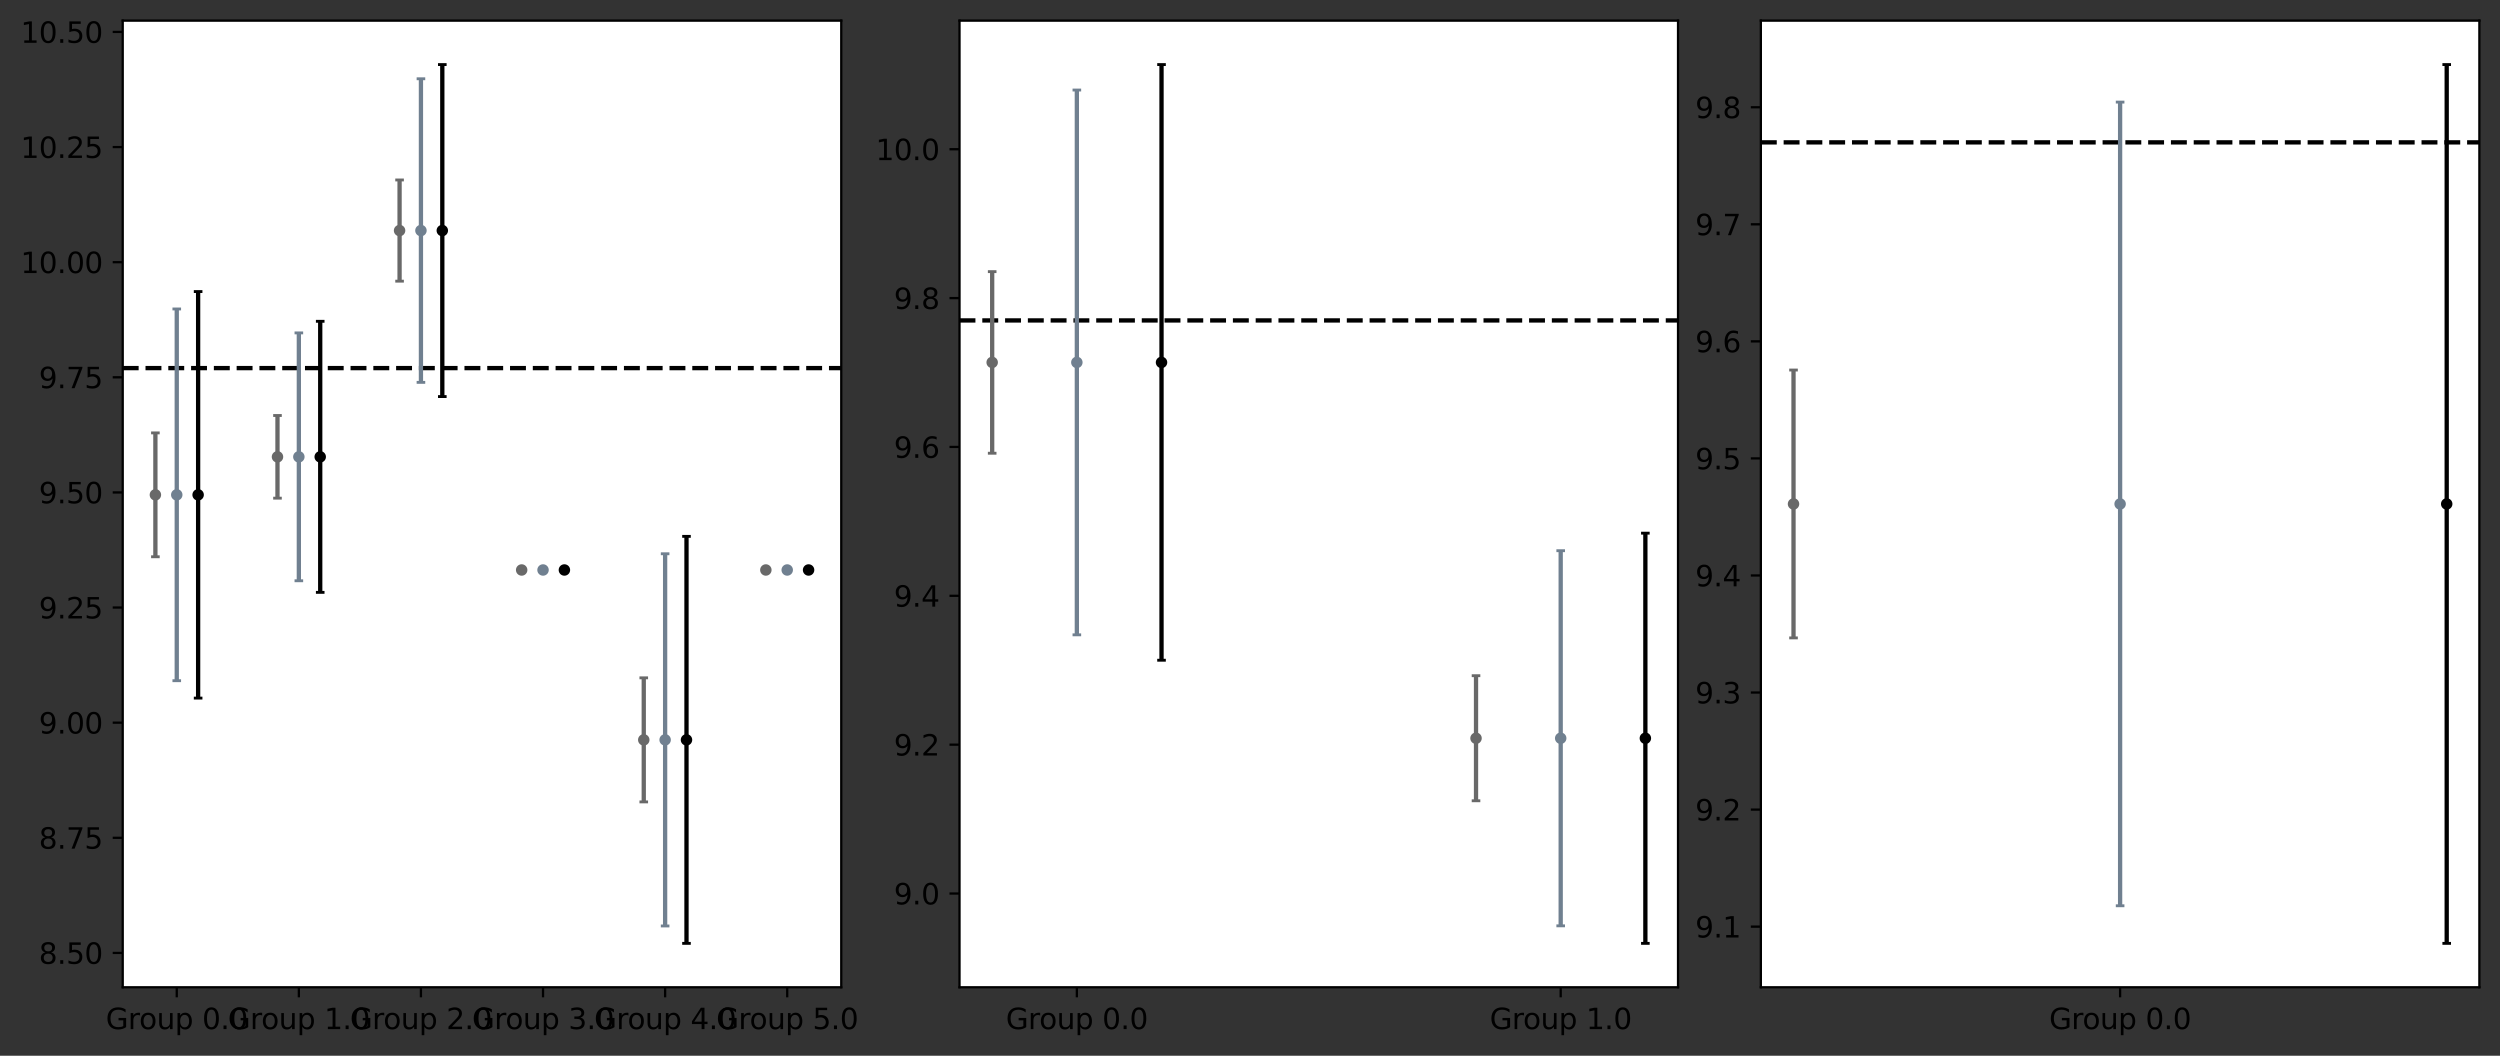 <?xml version="1.0" encoding="utf-8" standalone="no"?>
<!DOCTYPE svg PUBLIC "-//W3C//DTD SVG 1.1//EN"
  "http://www.w3.org/Graphics/SVG/1.1/DTD/svg11.dtd">
<svg xmlns:xlink="http://www.w3.org/1999/xlink" width="872.4pt" height="368.4pt" viewBox="0 0 872.4 368.4" xmlns="http://www.w3.org/2000/svg" version="1.1">
 <rect x="0" y="0" width="872.4" height="368.4" fill="#333333" stroke="none"/>
 <defs>
  <style type="text/css">*{stroke-linejoin: round; stroke-linecap: butt}</style>
 </defs>
 <g id="figure_1">
  <g id="patch_1">
   <path d="M 0 368.4 
L 872.4 368.4 
L 872.4 0 
L 0 0 
L 0 368.4 
z
" style="fill: none"/>
  </g>
  <g id="axes_1">
   <g id="patch_2">
    <path d="M 42.828 344.521 
L 293.56 344.521 
L 293.56 7.2 
L 42.828 7.2 
z
" style="fill: #ffffff"/>
   </g>
   <g id="matplotlib.axis_1">
    <g id="xtick_1">
     <g id="line2d_1">
      <defs>
       <path id="m2eac4ba574" d="M 0 0 
L 0 3.5 
" style="stroke: #000000; stroke-width: 0.8"/>
      </defs>
      <g>
       <use xlink:href="#m2eac4ba574" x="61.681" y="344.521" style="stroke: #000000; stroke-width: 0.8"/>
      </g>
     </g>
     <g id="text_1">
      <!-- Group 0.0 -->
      <g transform="translate(36.921 359.12)scale(0.1 -0.1)">
       <defs>
        <path id="DejaVuSans-47" d="M 3809 666 
L 3809 1919 
L 2778 1919 
L 2778 2438 
L 4434 2438 
L 4434 434 
Q 4069 175 3628 42 
Q 3188 -91 2688 -91 
Q 1594 -91 976 548 
Q 359 1188 359 2328 
Q 359 3472 976 4111 
Q 1594 4750 2688 4750 
Q 3144 4750 3555 4637 
Q 3966 4525 4313 4306 
L 4313 3634 
Q 3963 3931 3569 4081 
Q 3175 4231 2741 4231 
Q 1884 4231 1454 3753 
Q 1025 3275 1025 2328 
Q 1025 1384 1454 906 
Q 1884 428 2741 428 
Q 3075 428 3337 486 
Q 3600 544 3809 666 
z
" transform="scale(0.016)"/>
        <path id="DejaVuSans-72" d="M 2631 2963 
Q 2534 3019 2420 3045 
Q 2306 3072 2169 3072 
Q 1681 3072 1420 2755 
Q 1159 2438 1159 1844 
L 1159 0 
L 581 0 
L 581 3500 
L 1159 3500 
L 1159 2956 
Q 1341 3275 1631 3429 
Q 1922 3584 2338 3584 
Q 2397 3584 2469 3576 
Q 2541 3569 2628 3553 
L 2631 2963 
z
" transform="scale(0.016)"/>
        <path id="DejaVuSans-6f" d="M 1959 3097 
Q 1497 3097 1228 2736 
Q 959 2375 959 1747 
Q 959 1119 1226 758 
Q 1494 397 1959 397 
Q 2419 397 2687 759 
Q 2956 1122 2956 1747 
Q 2956 2369 2687 2733 
Q 2419 3097 1959 3097 
z
M 1959 3584 
Q 2709 3584 3137 3096 
Q 3566 2609 3566 1747 
Q 3566 888 3137 398 
Q 2709 -91 1959 -91 
Q 1206 -91 779 398 
Q 353 888 353 1747 
Q 353 2609 779 3096 
Q 1206 3584 1959 3584 
z
" transform="scale(0.016)"/>
        <path id="DejaVuSans-75" d="M 544 1381 
L 544 3500 
L 1119 3500 
L 1119 1403 
Q 1119 906 1312 657 
Q 1506 409 1894 409 
Q 2359 409 2629 706 
Q 2900 1003 2900 1516 
L 2900 3500 
L 3475 3500 
L 3475 0 
L 2900 0 
L 2900 538 
Q 2691 219 2414 64 
Q 2138 -91 1772 -91 
Q 1169 -91 856 284 
Q 544 659 544 1381 
z
M 1991 3584 
L 1991 3584 
z
" transform="scale(0.016)"/>
        <path id="DejaVuSans-70" d="M 1159 525 
L 1159 -1331 
L 581 -1331 
L 581 3500 
L 1159 3500 
L 1159 2969 
Q 1341 3281 1617 3432 
Q 1894 3584 2278 3584 
Q 2916 3584 3314 3078 
Q 3713 2572 3713 1747 
Q 3713 922 3314 415 
Q 2916 -91 2278 -91 
Q 1894 -91 1617 61 
Q 1341 213 1159 525 
z
M 3116 1747 
Q 3116 2381 2855 2742 
Q 2594 3103 2138 3103 
Q 1681 3103 1420 2742 
Q 1159 2381 1159 1747 
Q 1159 1113 1420 752 
Q 1681 391 2138 391 
Q 2594 391 2855 752 
Q 3116 1113 3116 1747 
z
" transform="scale(0.016)"/>
        <path id="DejaVuSans-20" transform="scale(0.016)"/>
        <path id="DejaVuSans-30" d="M 2034 4250 
Q 1547 4250 1301 3770 
Q 1056 3291 1056 2328 
Q 1056 1369 1301 889 
Q 1547 409 2034 409 
Q 2525 409 2770 889 
Q 3016 1369 3016 2328 
Q 3016 3291 2770 3770 
Q 2525 4250 2034 4250 
z
M 2034 4750 
Q 2819 4750 3233 4129 
Q 3647 3509 3647 2328 
Q 3647 1150 3233 529 
Q 2819 -91 2034 -91 
Q 1250 -91 836 529 
Q 422 1150 422 2328 
Q 422 3509 836 4129 
Q 1250 4750 2034 4750 
z
" transform="scale(0.016)"/>
        <path id="DejaVuSans-2e" d="M 684 794 
L 1344 794 
L 1344 0 
L 684 0 
L 684 794 
z
" transform="scale(0.016)"/>
       </defs>
       <use xlink:href="#DejaVuSans-47"/>
       <use xlink:href="#DejaVuSans-72" x="77.49"/>
       <use xlink:href="#DejaVuSans-6f" x="116.354"/>
       <use xlink:href="#DejaVuSans-75" x="177.535"/>
       <use xlink:href="#DejaVuSans-70" x="240.914"/>
       <use xlink:href="#DejaVuSans-20" x="304.391"/>
       <use xlink:href="#DejaVuSans-30" x="336.178"/>
       <use xlink:href="#DejaVuSans-2e" x="399.801"/>
       <use xlink:href="#DejaVuSans-30" x="431.588"/>
      </g>
     </g>
    </g>
    <g id="xtick_2">
     <g id="line2d_2">
      <g>
       <use xlink:href="#m2eac4ba574" x="104.286" y="344.521" style="stroke: #000000; stroke-width: 0.8"/>
      </g>
     </g>
     <g id="text_2">
      <!-- Group 1.0 -->
      <g transform="translate(79.526 359.12)scale(0.1 -0.1)">
       <defs>
        <path id="DejaVuSans-31" d="M 794 531 
L 1825 531 
L 1825 4091 
L 703 3866 
L 703 4441 
L 1819 4666 
L 2450 4666 
L 2450 531 
L 3481 531 
L 3481 0 
L 794 0 
L 794 531 
z
" transform="scale(0.016)"/>
       </defs>
       <use xlink:href="#DejaVuSans-47"/>
       <use xlink:href="#DejaVuSans-72" x="77.49"/>
       <use xlink:href="#DejaVuSans-6f" x="116.354"/>
       <use xlink:href="#DejaVuSans-75" x="177.535"/>
       <use xlink:href="#DejaVuSans-70" x="240.914"/>
       <use xlink:href="#DejaVuSans-20" x="304.391"/>
       <use xlink:href="#DejaVuSans-31" x="336.178"/>
       <use xlink:href="#DejaVuSans-2e" x="399.801"/>
       <use xlink:href="#DejaVuSans-30" x="431.588"/>
      </g>
     </g>
    </g>
    <g id="xtick_3">
     <g id="line2d_3">
      <g>
       <use xlink:href="#m2eac4ba574" x="146.891" y="344.521" style="stroke: #000000; stroke-width: 0.8"/>
      </g>
     </g>
     <g id="text_3">
      <!-- Group 2.0 -->
      <g transform="translate(122.131 359.12)scale(0.1 -0.1)">
       <defs>
        <path id="DejaVuSans-32" d="M 1228 531 
L 3431 531 
L 3431 0 
L 469 0 
L 469 531 
Q 828 903 1448 1529 
Q 2069 2156 2228 2338 
Q 2531 2678 2651 2914 
Q 2772 3150 2772 3378 
Q 2772 3750 2511 3984 
Q 2250 4219 1831 4219 
Q 1534 4219 1204 4116 
Q 875 4013 500 3803 
L 500 4441 
Q 881 4594 1212 4672 
Q 1544 4750 1819 4750 
Q 2544 4750 2975 4387 
Q 3406 4025 3406 3419 
Q 3406 3131 3298 2873 
Q 3191 2616 2906 2266 
Q 2828 2175 2409 1742 
Q 1991 1309 1228 531 
z
" transform="scale(0.016)"/>
       </defs>
       <use xlink:href="#DejaVuSans-47"/>
       <use xlink:href="#DejaVuSans-72" x="77.49"/>
       <use xlink:href="#DejaVuSans-6f" x="116.354"/>
       <use xlink:href="#DejaVuSans-75" x="177.535"/>
       <use xlink:href="#DejaVuSans-70" x="240.914"/>
       <use xlink:href="#DejaVuSans-20" x="304.391"/>
       <use xlink:href="#DejaVuSans-32" x="336.178"/>
       <use xlink:href="#DejaVuSans-2e" x="399.801"/>
       <use xlink:href="#DejaVuSans-30" x="431.588"/>
      </g>
     </g>
    </g>
    <g id="xtick_4">
     <g id="line2d_4">
      <g>
       <use xlink:href="#m2eac4ba574" x="189.497" y="344.521" style="stroke: #000000; stroke-width: 0.8"/>
      </g>
     </g>
     <g id="text_4">
      <!-- Group 3.0 -->
      <g transform="translate(164.736 359.12)scale(0.1 -0.1)">
       <defs>
        <path id="DejaVuSans-33" d="M 2597 2516 
Q 3050 2419 3304 2112 
Q 3559 1806 3559 1356 
Q 3559 666 3084 287 
Q 2609 -91 1734 -91 
Q 1441 -91 1130 -33 
Q 819 25 488 141 
L 488 750 
Q 750 597 1062 519 
Q 1375 441 1716 441 
Q 2309 441 2620 675 
Q 2931 909 2931 1356 
Q 2931 1769 2642 2001 
Q 2353 2234 1838 2234 
L 1294 2234 
L 1294 2753 
L 1863 2753 
Q 2328 2753 2575 2939 
Q 2822 3125 2822 3475 
Q 2822 3834 2567 4026 
Q 2313 4219 1838 4219 
Q 1578 4219 1281 4162 
Q 984 4106 628 3988 
L 628 4550 
Q 988 4650 1302 4700 
Q 1616 4750 1894 4750 
Q 2613 4750 3031 4423 
Q 3450 4097 3450 3541 
Q 3450 3153 3228 2886 
Q 3006 2619 2597 2516 
z
" transform="scale(0.016)"/>
       </defs>
       <use xlink:href="#DejaVuSans-47"/>
       <use xlink:href="#DejaVuSans-72" x="77.49"/>
       <use xlink:href="#DejaVuSans-6f" x="116.354"/>
       <use xlink:href="#DejaVuSans-75" x="177.535"/>
       <use xlink:href="#DejaVuSans-70" x="240.914"/>
       <use xlink:href="#DejaVuSans-20" x="304.391"/>
       <use xlink:href="#DejaVuSans-33" x="336.178"/>
       <use xlink:href="#DejaVuSans-2e" x="399.801"/>
       <use xlink:href="#DejaVuSans-30" x="431.588"/>
      </g>
     </g>
    </g>
    <g id="xtick_5">
     <g id="line2d_5">
      <g>
       <use xlink:href="#m2eac4ba574" x="232.102" y="344.521" style="stroke: #000000; stroke-width: 0.8"/>
      </g>
     </g>
     <g id="text_5">
      <!-- Group 4.0 -->
      <g transform="translate(207.342 359.12)scale(0.1 -0.1)">
       <defs>
        <path id="DejaVuSans-34" d="M 2419 4116 
L 825 1625 
L 2419 1625 
L 2419 4116 
z
M 2253 4666 
L 3047 4666 
L 3047 1625 
L 3713 1625 
L 3713 1100 
L 3047 1100 
L 3047 0 
L 2419 0 
L 2419 1100 
L 313 1100 
L 313 1709 
L 2253 4666 
z
" transform="scale(0.016)"/>
       </defs>
       <use xlink:href="#DejaVuSans-47"/>
       <use xlink:href="#DejaVuSans-72" x="77.49"/>
       <use xlink:href="#DejaVuSans-6f" x="116.354"/>
       <use xlink:href="#DejaVuSans-75" x="177.535"/>
       <use xlink:href="#DejaVuSans-70" x="240.914"/>
       <use xlink:href="#DejaVuSans-20" x="304.391"/>
       <use xlink:href="#DejaVuSans-34" x="336.178"/>
       <use xlink:href="#DejaVuSans-2e" x="399.801"/>
       <use xlink:href="#DejaVuSans-30" x="431.588"/>
      </g>
     </g>
    </g>
    <g id="xtick_6">
     <g id="line2d_6">
      <g>
       <use xlink:href="#m2eac4ba574" x="274.707" y="344.521" style="stroke: #000000; stroke-width: 0.8"/>
      </g>
     </g>
     <g id="text_6">
      <!-- Group 5.0 -->
      <g transform="translate(249.947 359.12)scale(0.1 -0.1)">
       <defs>
        <path id="DejaVuSans-35" d="M 691 4666 
L 3169 4666 
L 3169 4134 
L 1269 4134 
L 1269 2991 
Q 1406 3038 1543 3061 
Q 1681 3084 1819 3084 
Q 2600 3084 3056 2656 
Q 3513 2228 3513 1497 
Q 3513 744 3044 326 
Q 2575 -91 1722 -91 
Q 1428 -91 1123 -41 
Q 819 9 494 109 
L 494 744 
Q 775 591 1075 516 
Q 1375 441 1709 441 
Q 2250 441 2565 725 
Q 2881 1009 2881 1497 
Q 2881 1984 2565 2268 
Q 2250 2553 1709 2553 
Q 1456 2553 1204 2497 
Q 953 2441 691 2322 
L 691 4666 
z
" transform="scale(0.016)"/>
       </defs>
       <use xlink:href="#DejaVuSans-47"/>
       <use xlink:href="#DejaVuSans-72" x="77.49"/>
       <use xlink:href="#DejaVuSans-6f" x="116.354"/>
       <use xlink:href="#DejaVuSans-75" x="177.535"/>
       <use xlink:href="#DejaVuSans-70" x="240.914"/>
       <use xlink:href="#DejaVuSans-20" x="304.391"/>
       <use xlink:href="#DejaVuSans-35" x="336.178"/>
       <use xlink:href="#DejaVuSans-2e" x="399.801"/>
       <use xlink:href="#DejaVuSans-30" x="431.588"/>
      </g>
     </g>
    </g>
   </g>
   <g id="matplotlib.axis_2">
    <g id="ytick_1">
     <g id="line2d_7">
      <defs>
       <path id="mc2dea8553e" d="M 0 0 
L -3.5 0 
" style="stroke: #000000; stroke-width: 0.8"/>
      </defs>
      <g>
       <use xlink:href="#mc2dea8553e" x="42.828" y="332.533" style="stroke: #000000; stroke-width: 0.8"/>
      </g>
     </g>
     <g id="text_7">
      <!-- 8.50 -->
      <g transform="translate(13.562 336.332)scale(0.1 -0.1)">
       <defs>
        <path id="DejaVuSans-38" d="M 2034 2216 
Q 1584 2216 1326 1975 
Q 1069 1734 1069 1313 
Q 1069 891 1326 650 
Q 1584 409 2034 409 
Q 2484 409 2743 651 
Q 3003 894 3003 1313 
Q 3003 1734 2745 1975 
Q 2488 2216 2034 2216 
z
M 1403 2484 
Q 997 2584 770 2862 
Q 544 3141 544 3541 
Q 544 4100 942 4425 
Q 1341 4750 2034 4750 
Q 2731 4750 3128 4425 
Q 3525 4100 3525 3541 
Q 3525 3141 3298 2862 
Q 3072 2584 2669 2484 
Q 3125 2378 3379 2068 
Q 3634 1759 3634 1313 
Q 3634 634 3220 271 
Q 2806 -91 2034 -91 
Q 1263 -91 848 271 
Q 434 634 434 1313 
Q 434 1759 690 2068 
Q 947 2378 1403 2484 
z
M 1172 3481 
Q 1172 3119 1398 2916 
Q 1625 2713 2034 2713 
Q 2441 2713 2670 2916 
Q 2900 3119 2900 3481 
Q 2900 3844 2670 4047 
Q 2441 4250 2034 4250 
Q 1625 4250 1398 4047 
Q 1172 3844 1172 3481 
z
" transform="scale(0.016)"/>
       </defs>
       <use xlink:href="#DejaVuSans-38"/>
       <use xlink:href="#DejaVuSans-2e" x="63.623"/>
       <use xlink:href="#DejaVuSans-35" x="95.41"/>
       <use xlink:href="#DejaVuSans-30" x="159.033"/>
      </g>
     </g>
    </g>
    <g id="ytick_2">
     <g id="line2d_8">
      <g>
       <use xlink:href="#mc2dea8553e" x="42.828" y="292.359" style="stroke: #000000; stroke-width: 0.8"/>
      </g>
     </g>
     <g id="text_8">
      <!-- 8.75 -->
      <g transform="translate(13.562 296.158)scale(0.1 -0.1)">
       <defs>
        <path id="DejaVuSans-37" d="M 525 4666 
L 3525 4666 
L 3525 4397 
L 1831 0 
L 1172 0 
L 2766 4134 
L 525 4134 
L 525 4666 
z
" transform="scale(0.016)"/>
       </defs>
       <use xlink:href="#DejaVuSans-38"/>
       <use xlink:href="#DejaVuSans-2e" x="63.623"/>
       <use xlink:href="#DejaVuSans-37" x="95.41"/>
       <use xlink:href="#DejaVuSans-35" x="159.033"/>
      </g>
     </g>
    </g>
    <g id="ytick_3">
     <g id="line2d_9">
      <g>
       <use xlink:href="#mc2dea8553e" x="42.828" y="252.185" style="stroke: #000000; stroke-width: 0.8"/>
      </g>
     </g>
     <g id="text_9">
      <!-- 9.00 -->
      <g transform="translate(13.562 255.984)scale(0.1 -0.1)">
       <defs>
        <path id="DejaVuSans-39" d="M 703 97 
L 703 672 
Q 941 559 1184 500 
Q 1428 441 1663 441 
Q 2288 441 2617 861 
Q 2947 1281 2994 2138 
Q 2813 1869 2534 1725 
Q 2256 1581 1919 1581 
Q 1219 1581 811 2004 
Q 403 2428 403 3163 
Q 403 3881 828 4315 
Q 1253 4750 1959 4750 
Q 2769 4750 3195 4129 
Q 3622 3509 3622 2328 
Q 3622 1225 3098 567 
Q 2575 -91 1691 -91 
Q 1453 -91 1209 -44 
Q 966 3 703 97 
z
M 1959 2075 
Q 2384 2075 2632 2365 
Q 2881 2656 2881 3163 
Q 2881 3666 2632 3958 
Q 2384 4250 1959 4250 
Q 1534 4250 1286 3958 
Q 1038 3666 1038 3163 
Q 1038 2656 1286 2365 
Q 1534 2075 1959 2075 
z
" transform="scale(0.016)"/>
       </defs>
       <use xlink:href="#DejaVuSans-39"/>
       <use xlink:href="#DejaVuSans-2e" x="63.623"/>
       <use xlink:href="#DejaVuSans-30" x="95.41"/>
       <use xlink:href="#DejaVuSans-30" x="159.033"/>
      </g>
     </g>
    </g>
    <g id="ytick_4">
     <g id="line2d_10">
      <g>
       <use xlink:href="#mc2dea8553e" x="42.828" y="212.012" style="stroke: #000000; stroke-width: 0.8"/>
      </g>
     </g>
     <g id="text_10">
      <!-- 9.25 -->
      <g transform="translate(13.562 215.811)scale(0.1 -0.1)">
       <use xlink:href="#DejaVuSans-39"/>
       <use xlink:href="#DejaVuSans-2e" x="63.623"/>
       <use xlink:href="#DejaVuSans-32" x="95.41"/>
       <use xlink:href="#DejaVuSans-35" x="159.033"/>
      </g>
     </g>
    </g>
    <g id="ytick_5">
     <g id="line2d_11">
      <g>
       <use xlink:href="#mc2dea8553e" x="42.828" y="171.838" style="stroke: #000000; stroke-width: 0.8"/>
      </g>
     </g>
     <g id="text_11">
      <!-- 9.50 -->
      <g transform="translate(13.562 175.637)scale(0.1 -0.1)">
       <use xlink:href="#DejaVuSans-39"/>
       <use xlink:href="#DejaVuSans-2e" x="63.623"/>
       <use xlink:href="#DejaVuSans-35" x="95.41"/>
       <use xlink:href="#DejaVuSans-30" x="159.033"/>
      </g>
     </g>
    </g>
    <g id="ytick_6">
     <g id="line2d_12">
      <g>
       <use xlink:href="#mc2dea8553e" x="42.828" y="131.664" style="stroke: #000000; stroke-width: 0.8"/>
      </g>
     </g>
     <g id="text_12">
      <!-- 9.75 -->
      <g transform="translate(13.562 135.463)scale(0.1 -0.1)">
       <use xlink:href="#DejaVuSans-39"/>
       <use xlink:href="#DejaVuSans-2e" x="63.623"/>
       <use xlink:href="#DejaVuSans-37" x="95.41"/>
       <use xlink:href="#DejaVuSans-35" x="159.033"/>
      </g>
     </g>
    </g>
    <g id="ytick_7">
     <g id="line2d_13">
      <g>
       <use xlink:href="#mc2dea8553e" x="42.828" y="91.491" style="stroke: #000000; stroke-width: 0.8"/>
      </g>
     </g>
     <g id="text_13">
      <!-- 10.00 -->
      <g transform="translate(7.2 95.29)scale(0.1 -0.1)">
       <use xlink:href="#DejaVuSans-31"/>
       <use xlink:href="#DejaVuSans-30" x="63.623"/>
       <use xlink:href="#DejaVuSans-2e" x="127.246"/>
       <use xlink:href="#DejaVuSans-30" x="159.033"/>
       <use xlink:href="#DejaVuSans-30" x="222.656"/>
      </g>
     </g>
    </g>
    <g id="ytick_8">
     <g id="line2d_14">
      <g>
       <use xlink:href="#mc2dea8553e" x="42.828" y="51.317" style="stroke: #000000; stroke-width: 0.8"/>
      </g>
     </g>
     <g id="text_14">
      <!-- 10.25 -->
      <g transform="translate(7.2 55.116)scale(0.1 -0.1)">
       <use xlink:href="#DejaVuSans-31"/>
       <use xlink:href="#DejaVuSans-30" x="63.623"/>
       <use xlink:href="#DejaVuSans-2e" x="127.246"/>
       <use xlink:href="#DejaVuSans-32" x="159.033"/>
       <use xlink:href="#DejaVuSans-35" x="222.656"/>
      </g>
     </g>
    </g>
    <g id="ytick_9">
     <g id="line2d_15">
      <g>
       <use xlink:href="#mc2dea8553e" x="42.828" y="11.143" style="stroke: #000000; stroke-width: 0.8"/>
      </g>
     </g>
     <g id="text_15">
      <!-- 10.50 -->
      <g transform="translate(7.2 14.942)scale(0.1 -0.1)">
       <use xlink:href="#DejaVuSans-31"/>
       <use xlink:href="#DejaVuSans-30" x="63.623"/>
       <use xlink:href="#DejaVuSans-2e" x="127.246"/>
       <use xlink:href="#DejaVuSans-35" x="159.033"/>
       <use xlink:href="#DejaVuSans-30" x="222.656"/>
      </g>
     </g>
    </g>
   </g>
   <g id="line2d_16">
    <path d="M 42.828 128.45 
L 293.56 128.45 
" clip-path="url(#pb5502be8fa)" style="fill: none; stroke-dasharray: 5.55,2.4; stroke-dashoffset: 0; stroke: #000000; stroke-width: 1.5"/>
   </g>
   <g id="LineCollection_1">
    <path d="M 69.137 243.604 
L 69.137 101.748 
" clip-path="url(#pb5502be8fa)" style="fill: none; stroke: #000000; stroke-width: 1.5"/>
    <path d="M 111.742 206.713 
L 111.742 112.127 
" clip-path="url(#pb5502be8fa)" style="fill: none; stroke: #000000; stroke-width: 1.5"/>
    <path d="M 154.347 138.377 
L 154.347 22.533 
" clip-path="url(#pb5502be8fa)" style="fill: none; stroke: #000000; stroke-width: 1.5"/>
    <path d="M 196.953 198.902 
L 196.953 198.902 
" clip-path="url(#pb5502be8fa)" style="fill: none; stroke: #000000; stroke-width: 1.5"/>
    <path d="M 239.558 329.189 
L 239.558 187.175 
" clip-path="url(#pb5502be8fa)" style="fill: none; stroke: #000000; stroke-width: 1.5"/>
    <path d="M 282.163 198.902 
L 282.163 198.902 
" clip-path="url(#pb5502be8fa)" style="fill: none; stroke: #000000; stroke-width: 1.5"/>
   </g>
   <g id="line2d_17">
    <defs>
     <path id="m92a244ba6a" d="M 1.5 0 
L -1.5 -0 
" style="stroke: #000000"/>
    </defs>
    <g clip-path="url(#pb5502be8fa)">
     <use xlink:href="#m92a244ba6a" x="69.137" y="243.604" style="stroke: #000000"/>
     <use xlink:href="#m92a244ba6a" x="111.742" y="206.713" style="stroke: #000000"/>
     <use xlink:href="#m92a244ba6a" x="154.347" y="138.377" style="stroke: #000000"/>
     <use xlink:href="#m92a244ba6a" x="196.953" y="198.902" style="stroke: #000000"/>
     <use xlink:href="#m92a244ba6a" x="239.558" y="329.189" style="stroke: #000000"/>
     <use xlink:href="#m92a244ba6a" x="282.163" y="198.902" style="stroke: #000000"/>
    </g>
   </g>
   <g id="line2d_18">
    <g clip-path="url(#pb5502be8fa)">
     <use xlink:href="#m92a244ba6a" x="69.137" y="101.748" style="stroke: #000000"/>
     <use xlink:href="#m92a244ba6a" x="111.742" y="112.127" style="stroke: #000000"/>
     <use xlink:href="#m92a244ba6a" x="154.347" y="22.533" style="stroke: #000000"/>
     <use xlink:href="#m92a244ba6a" x="196.953" y="198.902" style="stroke: #000000"/>
     <use xlink:href="#m92a244ba6a" x="239.558" y="187.175" style="stroke: #000000"/>
     <use xlink:href="#m92a244ba6a" x="282.163" y="198.902" style="stroke: #000000"/>
    </g>
   </g>
   <g id="LineCollection_2">
    <path d="M 54.225 194.298 
L 54.225 151.054 
" clip-path="url(#pb5502be8fa)" style="fill: none; stroke: #696969; stroke-width: 1.5"/>
    <path d="M 96.83 173.837 
L 96.83 145.003 
" clip-path="url(#pb5502be8fa)" style="fill: none; stroke: #696969; stroke-width: 1.5"/>
    <path d="M 139.435 98.112 
L 139.435 62.798 
" clip-path="url(#pb5502be8fa)" style="fill: none; stroke: #696969; stroke-width: 1.5"/>
    <path d="M 182.041 198.902 
L 182.041 198.902 
" clip-path="url(#pb5502be8fa)" style="fill: none; stroke: #696969; stroke-width: 1.5"/>
    <path d="M 224.646 279.828 
L 224.646 236.536 
" clip-path="url(#pb5502be8fa)" style="fill: none; stroke: #696969; stroke-width: 1.5"/>
    <path d="M 267.251 198.902 
L 267.251 198.902 
" clip-path="url(#pb5502be8fa)" style="fill: none; stroke: #696969; stroke-width: 1.5"/>
   </g>
   <g id="line2d_19">
    <defs>
     <path id="m9ab515e4ab" d="M 1.5 0 
L -1.5 -0 
" style="stroke: #696969"/>
    </defs>
    <g clip-path="url(#pb5502be8fa)">
     <use xlink:href="#m9ab515e4ab" x="54.225" y="194.298" style="fill: #696969; stroke: #696969"/>
     <use xlink:href="#m9ab515e4ab" x="96.83" y="173.837" style="fill: #696969; stroke: #696969"/>
     <use xlink:href="#m9ab515e4ab" x="139.435" y="98.112" style="fill: #696969; stroke: #696969"/>
     <use xlink:href="#m9ab515e4ab" x="182.041" y="198.902" style="fill: #696969; stroke: #696969"/>
     <use xlink:href="#m9ab515e4ab" x="224.646" y="279.828" style="fill: #696969; stroke: #696969"/>
     <use xlink:href="#m9ab515e4ab" x="267.251" y="198.902" style="fill: #696969; stroke: #696969"/>
    </g>
   </g>
   <g id="line2d_20">
    <g clip-path="url(#pb5502be8fa)">
     <use xlink:href="#m9ab515e4ab" x="54.225" y="151.054" style="fill: #696969; stroke: #696969"/>
     <use xlink:href="#m9ab515e4ab" x="96.83" y="145.003" style="fill: #696969; stroke: #696969"/>
     <use xlink:href="#m9ab515e4ab" x="139.435" y="62.798" style="fill: #696969; stroke: #696969"/>
     <use xlink:href="#m9ab515e4ab" x="182.041" y="198.902" style="fill: #696969; stroke: #696969"/>
     <use xlink:href="#m9ab515e4ab" x="224.646" y="236.536" style="fill: #696969; stroke: #696969"/>
     <use xlink:href="#m9ab515e4ab" x="267.251" y="198.902" style="fill: #696969; stroke: #696969"/>
    </g>
   </g>
   <g id="LineCollection_3">
    <path d="M 61.681 237.542 
L 61.681 107.811 
" clip-path="url(#pb5502be8fa)" style="fill: none; stroke: #708090; stroke-width: 1.5"/>
    <path d="M 104.286 202.671 
L 104.286 116.169 
" clip-path="url(#pb5502be8fa)" style="fill: none; stroke: #708090; stroke-width: 1.5"/>
    <path d="M 146.891 133.426 
L 146.891 27.484 
" clip-path="url(#pb5502be8fa)" style="fill: none; stroke: #708090; stroke-width: 1.5"/>
    <path d="M 189.497 198.902 
L 189.497 198.902 
" clip-path="url(#pb5502be8fa)" style="fill: none; stroke: #708090; stroke-width: 1.5"/>
    <path d="M 232.102 323.119 
L 232.102 193.244 
" clip-path="url(#pb5502be8fa)" style="fill: none; stroke: #708090; stroke-width: 1.5"/>
    <path d="M 274.707 198.902 
L 274.707 198.902 
" clip-path="url(#pb5502be8fa)" style="fill: none; stroke: #708090; stroke-width: 1.5"/>
   </g>
   <g id="line2d_21">
    <defs>
     <path id="m60078a3a4b" d="M 1.5 0 
L -1.5 -0 
" style="stroke: #708090"/>
    </defs>
    <g clip-path="url(#pb5502be8fa)">
     <use xlink:href="#m60078a3a4b" x="61.681" y="237.542" style="fill: #708090; stroke: #708090"/>
     <use xlink:href="#m60078a3a4b" x="104.286" y="202.671" style="fill: #708090; stroke: #708090"/>
     <use xlink:href="#m60078a3a4b" x="146.891" y="133.426" style="fill: #708090; stroke: #708090"/>
     <use xlink:href="#m60078a3a4b" x="189.497" y="198.902" style="fill: #708090; stroke: #708090"/>
     <use xlink:href="#m60078a3a4b" x="232.102" y="323.119" style="fill: #708090; stroke: #708090"/>
     <use xlink:href="#m60078a3a4b" x="274.707" y="198.902" style="fill: #708090; stroke: #708090"/>
    </g>
   </g>
   <g id="line2d_22">
    <g clip-path="url(#pb5502be8fa)">
     <use xlink:href="#m60078a3a4b" x="61.681" y="107.811" style="fill: #708090; stroke: #708090"/>
     <use xlink:href="#m60078a3a4b" x="104.286" y="116.169" style="fill: #708090; stroke: #708090"/>
     <use xlink:href="#m60078a3a4b" x="146.891" y="27.484" style="fill: #708090; stroke: #708090"/>
     <use xlink:href="#m60078a3a4b" x="189.497" y="198.902" style="fill: #708090; stroke: #708090"/>
     <use xlink:href="#m60078a3a4b" x="232.102" y="193.244" style="fill: #708090; stroke: #708090"/>
     <use xlink:href="#m60078a3a4b" x="274.707" y="198.902" style="fill: #708090; stroke: #708090"/>
    </g>
   </g>
   <g id="line2d_23">
    <defs>
     <path id="mb675904526" d="M 0 1.5 
C 0.398 1.5 0.779 1.342 1.061 1.061 
C 1.342 0.779 1.5 0.398 1.5 0 
C 1.5 -0.398 1.342 -0.779 1.061 -1.061 
C 0.779 -1.342 0.398 -1.5 0 -1.5 
C -0.398 -1.5 -0.779 -1.342 -1.061 -1.061 
C -1.342 -0.779 -1.5 -0.398 -1.5 0 
C -1.5 0.398 -1.342 0.779 -1.061 1.061 
C -0.779 1.342 -0.398 1.5 0 1.5 
z
" style="stroke: #000000"/>
    </defs>
    <g clip-path="url(#pb5502be8fa)">
     <use xlink:href="#mb675904526" x="69.137" y="172.676" style="stroke: #000000"/>
     <use xlink:href="#mb675904526" x="111.742" y="159.42" style="stroke: #000000"/>
     <use xlink:href="#mb675904526" x="154.347" y="80.455" style="stroke: #000000"/>
     <use xlink:href="#mb675904526" x="196.953" y="198.902" style="stroke: #000000"/>
     <use xlink:href="#mb675904526" x="239.558" y="258.182" style="stroke: #000000"/>
     <use xlink:href="#mb675904526" x="282.163" y="198.902" style="stroke: #000000"/>
    </g>
   </g>
   <g id="line2d_24">
    <defs>
     <path id="m15a338fcdb" d="M 0 1.5 
C 0.398 1.5 0.779 1.342 1.061 1.061 
C 1.342 0.779 1.5 0.398 1.5 0 
C 1.5 -0.398 1.342 -0.779 1.061 -1.061 
C 0.779 -1.342 0.398 -1.5 0 -1.5 
C -0.398 -1.5 -0.779 -1.342 -1.061 -1.061 
C -1.342 -0.779 -1.5 -0.398 -1.5 0 
C -1.5 0.398 -1.342 0.779 -1.061 1.061 
C -0.779 1.342 -0.398 1.5 0 1.5 
z
" style="stroke: #696969"/>
    </defs>
    <g clip-path="url(#pb5502be8fa)">
     <use xlink:href="#m15a338fcdb" x="54.225" y="172.676" style="fill: #696969; stroke: #696969"/>
     <use xlink:href="#m15a338fcdb" x="96.83" y="159.42" style="fill: #696969; stroke: #696969"/>
     <use xlink:href="#m15a338fcdb" x="139.435" y="80.455" style="fill: #696969; stroke: #696969"/>
     <use xlink:href="#m15a338fcdb" x="182.041" y="198.902" style="fill: #696969; stroke: #696969"/>
     <use xlink:href="#m15a338fcdb" x="224.646" y="258.182" style="fill: #696969; stroke: #696969"/>
     <use xlink:href="#m15a338fcdb" x="267.251" y="198.902" style="fill: #696969; stroke: #696969"/>
    </g>
   </g>
   <g id="line2d_25">
    <defs>
     <path id="mdd74a7bb1e" d="M 0 1.5 
C 0.398 1.5 0.779 1.342 1.061 1.061 
C 1.342 0.779 1.5 0.398 1.5 0 
C 1.5 -0.398 1.342 -0.779 1.061 -1.061 
C 0.779 -1.342 0.398 -1.5 0 -1.5 
C -0.398 -1.5 -0.779 -1.342 -1.061 -1.061 
C -1.342 -0.779 -1.5 -0.398 -1.5 0 
C -1.5 0.398 -1.342 0.779 -1.061 1.061 
C -0.779 1.342 -0.398 1.5 0 1.5 
z
" style="stroke: #708090"/>
    </defs>
    <g clip-path="url(#pb5502be8fa)">
     <use xlink:href="#mdd74a7bb1e" x="61.681" y="172.676" style="fill: #708090; stroke: #708090"/>
     <use xlink:href="#mdd74a7bb1e" x="104.286" y="159.42" style="fill: #708090; stroke: #708090"/>
     <use xlink:href="#mdd74a7bb1e" x="146.891" y="80.455" style="fill: #708090; stroke: #708090"/>
     <use xlink:href="#mdd74a7bb1e" x="189.497" y="198.902" style="fill: #708090; stroke: #708090"/>
     <use xlink:href="#mdd74a7bb1e" x="232.102" y="258.182" style="fill: #708090; stroke: #708090"/>
     <use xlink:href="#mdd74a7bb1e" x="274.707" y="198.902" style="fill: #708090; stroke: #708090"/>
    </g>
   </g>
   <g id="patch_3">
    <path d="M 42.828 344.521 
L 42.828 7.2 
" style="fill: none; stroke: #000000; stroke-width: 0.8; stroke-linejoin: miter; stroke-linecap: square"/>
   </g>
   <g id="patch_4">
    <path d="M 293.56 344.521 
L 293.56 7.2 
" style="fill: none; stroke: #000000; stroke-width: 0.8; stroke-linejoin: miter; stroke-linecap: square"/>
   </g>
   <g id="patch_5">
    <path d="M 42.828 344.521 
L 293.56 344.521 
" style="fill: none; stroke: #000000; stroke-width: 0.8; stroke-linejoin: miter; stroke-linecap: square"/>
   </g>
   <g id="patch_6">
    <path d="M 42.828 7.2 
L 293.56 7.2 
" style="fill: none; stroke: #000000; stroke-width: 0.8; stroke-linejoin: miter; stroke-linecap: square"/>
   </g>
  </g>
  <g id="axes_2">
   <g id="patch_7">
    <path d="M 334.832 344.521 
L 585.564 344.521 
L 585.564 7.2 
L 334.832 7.2 
z
" style="fill: #ffffff"/>
   </g>
   <g id="matplotlib.axis_3">
    <g id="xtick_7">
     <g id="line2d_26">
      <g>
       <use xlink:href="#m2eac4ba574" x="375.777" y="344.521" style="stroke: #000000; stroke-width: 0.8"/>
      </g>
     </g>
     <g id="text_16">
      <!-- Group 0.0 -->
      <g transform="translate(351.017 359.12)scale(0.1 -0.1)">
       <use xlink:href="#DejaVuSans-47"/>
       <use xlink:href="#DejaVuSans-72" x="77.49"/>
       <use xlink:href="#DejaVuSans-6f" x="116.354"/>
       <use xlink:href="#DejaVuSans-75" x="177.535"/>
       <use xlink:href="#DejaVuSans-70" x="240.914"/>
       <use xlink:href="#DejaVuSans-20" x="304.391"/>
       <use xlink:href="#DejaVuSans-30" x="336.178"/>
       <use xlink:href="#DejaVuSans-2e" x="399.801"/>
       <use xlink:href="#DejaVuSans-30" x="431.588"/>
      </g>
     </g>
    </g>
    <g id="xtick_8">
     <g id="line2d_27">
      <g>
       <use xlink:href="#m2eac4ba574" x="544.62" y="344.521" style="stroke: #000000; stroke-width: 0.8"/>
      </g>
     </g>
     <g id="text_17">
      <!-- Group 1.0 -->
      <g transform="translate(519.86 359.12)scale(0.1 -0.1)">
       <use xlink:href="#DejaVuSans-47"/>
       <use xlink:href="#DejaVuSans-72" x="77.49"/>
       <use xlink:href="#DejaVuSans-6f" x="116.354"/>
       <use xlink:href="#DejaVuSans-75" x="177.535"/>
       <use xlink:href="#DejaVuSans-70" x="240.914"/>
       <use xlink:href="#DejaVuSans-20" x="304.391"/>
       <use xlink:href="#DejaVuSans-31" x="336.178"/>
       <use xlink:href="#DejaVuSans-2e" x="399.801"/>
       <use xlink:href="#DejaVuSans-30" x="431.588"/>
      </g>
     </g>
    </g>
   </g>
   <g id="matplotlib.axis_4">
    <g id="ytick_10">
     <g id="line2d_28">
      <g>
       <use xlink:href="#mc2dea8553e" x="334.832" y="311.802" style="stroke: #000000; stroke-width: 0.8"/>
      </g>
     </g>
     <g id="text_18">
      <!-- 9.0 -->
      <g transform="translate(311.929 315.601)scale(0.1 -0.1)">
       <use xlink:href="#DejaVuSans-39"/>
       <use xlink:href="#DejaVuSans-2e" x="63.623"/>
       <use xlink:href="#DejaVuSans-30" x="95.41"/>
      </g>
     </g>
    </g>
    <g id="ytick_11">
     <g id="line2d_29">
      <g>
       <use xlink:href="#mc2dea8553e" x="334.832" y="259.857" style="stroke: #000000; stroke-width: 0.8"/>
      </g>
     </g>
     <g id="text_19">
      <!-- 9.2 -->
      <g transform="translate(311.929 263.656)scale(0.1 -0.1)">
       <use xlink:href="#DejaVuSans-39"/>
       <use xlink:href="#DejaVuSans-2e" x="63.623"/>
       <use xlink:href="#DejaVuSans-32" x="95.41"/>
      </g>
     </g>
    </g>
    <g id="ytick_12">
     <g id="line2d_30">
      <g>
       <use xlink:href="#mc2dea8553e" x="334.832" y="207.912" style="stroke: #000000; stroke-width: 0.8"/>
      </g>
     </g>
     <g id="text_20">
      <!-- 9.4 -->
      <g transform="translate(311.929 211.711)scale(0.1 -0.1)">
       <use xlink:href="#DejaVuSans-39"/>
       <use xlink:href="#DejaVuSans-2e" x="63.623"/>
       <use xlink:href="#DejaVuSans-34" x="95.41"/>
      </g>
     </g>
    </g>
    <g id="ytick_13">
     <g id="line2d_31">
      <g>
       <use xlink:href="#mc2dea8553e" x="334.832" y="155.967" style="stroke: #000000; stroke-width: 0.8"/>
      </g>
     </g>
     <g id="text_21">
      <!-- 9.6 -->
      <g transform="translate(311.929 159.767)scale(0.1 -0.1)">
       <defs>
        <path id="DejaVuSans-36" d="M 2113 2584 
Q 1688 2584 1439 2293 
Q 1191 2003 1191 1497 
Q 1191 994 1439 701 
Q 1688 409 2113 409 
Q 2538 409 2786 701 
Q 3034 994 3034 1497 
Q 3034 2003 2786 2293 
Q 2538 2584 2113 2584 
z
M 3366 4563 
L 3366 3988 
Q 3128 4100 2886 4159 
Q 2644 4219 2406 4219 
Q 1781 4219 1451 3797 
Q 1122 3375 1075 2522 
Q 1259 2794 1537 2939 
Q 1816 3084 2150 3084 
Q 2853 3084 3261 2657 
Q 3669 2231 3669 1497 
Q 3669 778 3244 343 
Q 2819 -91 2113 -91 
Q 1303 -91 875 529 
Q 447 1150 447 2328 
Q 447 3434 972 4092 
Q 1497 4750 2381 4750 
Q 2619 4750 2861 4703 
Q 3103 4656 3366 4563 
z
" transform="scale(0.016)"/>
       </defs>
       <use xlink:href="#DejaVuSans-39"/>
       <use xlink:href="#DejaVuSans-2e" x="63.623"/>
       <use xlink:href="#DejaVuSans-36" x="95.41"/>
      </g>
     </g>
    </g>
    <g id="ytick_14">
     <g id="line2d_32">
      <g>
       <use xlink:href="#mc2dea8553e" x="334.832" y="104.023" style="stroke: #000000; stroke-width: 0.8"/>
      </g>
     </g>
     <g id="text_22">
      <!-- 9.8 -->
      <g transform="translate(311.929 107.822)scale(0.1 -0.1)">
       <use xlink:href="#DejaVuSans-39"/>
       <use xlink:href="#DejaVuSans-2e" x="63.623"/>
       <use xlink:href="#DejaVuSans-38" x="95.41"/>
      </g>
     </g>
    </g>
    <g id="ytick_15">
     <g id="line2d_33">
      <g>
       <use xlink:href="#mc2dea8553e" x="334.832" y="52.078" style="stroke: #000000; stroke-width: 0.8"/>
      </g>
     </g>
     <g id="text_23">
      <!-- 10.0 -->
      <g transform="translate(305.567 55.877)scale(0.1 -0.1)">
       <use xlink:href="#DejaVuSans-31"/>
       <use xlink:href="#DejaVuSans-30" x="63.623"/>
       <use xlink:href="#DejaVuSans-2e" x="127.246"/>
       <use xlink:href="#DejaVuSans-30" x="159.033"/>
      </g>
     </g>
    </g>
   </g>
   <g id="line2d_34">
    <path d="M 334.832 111.814 
L 585.564 111.814 
" clip-path="url(#p83ab992c11)" style="fill: none; stroke-dasharray: 5.55,2.4; stroke-dashoffset: 0; stroke: #000000; stroke-width: 1.5"/>
   </g>
   <g id="LineCollection_4">
    <path d="M 405.324 230.404 
L 405.324 22.533 
" clip-path="url(#p83ab992c11)" style="fill: none; stroke: #000000; stroke-width: 1.5"/>
    <path d="M 574.167 329.189 
L 574.167 186.051 
" clip-path="url(#p83ab992c11)" style="fill: none; stroke: #000000; stroke-width: 1.5"/>
   </g>
   <g id="line2d_35">
    <g clip-path="url(#p83ab992c11)">
     <use xlink:href="#m92a244ba6a" x="405.324" y="230.404" style="stroke: #000000"/>
     <use xlink:href="#m92a244ba6a" x="574.167" y="329.189" style="stroke: #000000"/>
    </g>
   </g>
   <g id="line2d_36">
    <g clip-path="url(#p83ab992c11)">
     <use xlink:href="#m92a244ba6a" x="405.324" y="22.533" style="stroke: #000000"/>
     <use xlink:href="#m92a244ba6a" x="574.167" y="186.051" style="stroke: #000000"/>
    </g>
   </g>
   <g id="LineCollection_5">
    <path d="M 346.229 158.152 
L 346.229 94.785 
" clip-path="url(#p83ab992c11)" style="fill: none; stroke: #696969; stroke-width: 1.5"/>
    <path d="M 515.072 279.437 
L 515.072 235.803 
" clip-path="url(#p83ab992c11)" style="fill: none; stroke: #696969; stroke-width: 1.5"/>
   </g>
   <g id="line2d_37">
    <g clip-path="url(#p83ab992c11)">
     <use xlink:href="#m9ab515e4ab" x="346.229" y="158.152" style="fill: #696969; stroke: #696969"/>
     <use xlink:href="#m9ab515e4ab" x="515.072" y="279.437" style="fill: #696969; stroke: #696969"/>
    </g>
   </g>
   <g id="line2d_38">
    <g clip-path="url(#p83ab992c11)">
     <use xlink:href="#m9ab515e4ab" x="346.229" y="94.785" style="fill: #696969; stroke: #696969"/>
     <use xlink:href="#m9ab515e4ab" x="515.072" y="235.803" style="fill: #696969; stroke: #696969"/>
    </g>
   </g>
   <g id="LineCollection_6">
    <path d="M 375.777 221.52 
L 375.777 31.417 
" clip-path="url(#p83ab992c11)" style="fill: none; stroke: #708090; stroke-width: 1.5"/>
    <path d="M 544.62 323.071 
L 544.62 192.168 
" clip-path="url(#p83ab992c11)" style="fill: none; stroke: #708090; stroke-width: 1.5"/>
   </g>
   <g id="line2d_39">
    <g clip-path="url(#p83ab992c11)">
     <use xlink:href="#m60078a3a4b" x="375.777" y="221.52" style="fill: #708090; stroke: #708090"/>
     <use xlink:href="#m60078a3a4b" x="544.62" y="323.071" style="fill: #708090; stroke: #708090"/>
    </g>
   </g>
   <g id="line2d_40">
    <g clip-path="url(#p83ab992c11)">
     <use xlink:href="#m60078a3a4b" x="375.777" y="31.417" style="fill: #708090; stroke: #708090"/>
     <use xlink:href="#m60078a3a4b" x="544.62" y="192.168" style="fill: #708090; stroke: #708090"/>
    </g>
   </g>
   <g id="line2d_41">
    <g clip-path="url(#p83ab992c11)">
     <use xlink:href="#mb675904526" x="405.324" y="126.468" style="stroke: #000000"/>
     <use xlink:href="#mb675904526" x="574.167" y="257.62" style="stroke: #000000"/>
    </g>
   </g>
   <g id="line2d_42">
    <g clip-path="url(#p83ab992c11)">
     <use xlink:href="#m15a338fcdb" x="346.229" y="126.468" style="fill: #696969; stroke: #696969"/>
     <use xlink:href="#m15a338fcdb" x="515.072" y="257.62" style="fill: #696969; stroke: #696969"/>
    </g>
   </g>
   <g id="line2d_43">
    <g clip-path="url(#p83ab992c11)">
     <use xlink:href="#mdd74a7bb1e" x="375.777" y="126.468" style="fill: #708090; stroke: #708090"/>
     <use xlink:href="#mdd74a7bb1e" x="544.62" y="257.62" style="fill: #708090; stroke: #708090"/>
    </g>
   </g>
   <g id="patch_8">
    <path d="M 334.832 344.521 
L 334.832 7.2 
" style="fill: none; stroke: #000000; stroke-width: 0.8; stroke-linejoin: miter; stroke-linecap: square"/>
   </g>
   <g id="patch_9">
    <path d="M 585.564 344.521 
L 585.564 7.2 
" style="fill: none; stroke: #000000; stroke-width: 0.8; stroke-linejoin: miter; stroke-linecap: square"/>
   </g>
   <g id="patch_10">
    <path d="M 334.832 344.521 
L 585.564 344.521 
" style="fill: none; stroke: #000000; stroke-width: 0.8; stroke-linejoin: miter; stroke-linecap: square"/>
   </g>
   <g id="patch_11">
    <path d="M 334.832 7.2 
L 585.564 7.2 
" style="fill: none; stroke: #000000; stroke-width: 0.8; stroke-linejoin: miter; stroke-linecap: square"/>
   </g>
  </g>
  <g id="axes_3">
   <g id="patch_12">
    <path d="M 614.468 344.521 
L 865.2 344.521 
L 865.2 7.2 
L 614.468 7.2 
z
" style="fill: #ffffff"/>
   </g>
   <g id="matplotlib.axis_5">
    <g id="xtick_9">
     <g id="line2d_44">
      <g>
       <use xlink:href="#m2eac4ba574" x="739.834" y="344.521" style="stroke: #000000; stroke-width: 0.8"/>
      </g>
     </g>
     <g id="text_24">
      <!-- Group 0.0 -->
      <g transform="translate(715.073 359.12)scale(0.1 -0.1)">
       <use xlink:href="#DejaVuSans-47"/>
       <use xlink:href="#DejaVuSans-72" x="77.49"/>
       <use xlink:href="#DejaVuSans-6f" x="116.354"/>
       <use xlink:href="#DejaVuSans-75" x="177.535"/>
       <use xlink:href="#DejaVuSans-70" x="240.914"/>
       <use xlink:href="#DejaVuSans-20" x="304.391"/>
       <use xlink:href="#DejaVuSans-30" x="336.178"/>
       <use xlink:href="#DejaVuSans-2e" x="399.801"/>
       <use xlink:href="#DejaVuSans-30" x="431.588"/>
      </g>
     </g>
    </g>
   </g>
   <g id="matplotlib.axis_6">
    <g id="ytick_16">
     <g id="line2d_45">
      <g>
       <use xlink:href="#mc2dea8553e" x="614.468" y="323.358" style="stroke: #000000; stroke-width: 0.8"/>
      </g>
     </g>
     <g id="text_25">
      <!-- 9.1 -->
      <g transform="translate(591.565 327.157)scale(0.1 -0.1)">
       <use xlink:href="#DejaVuSans-39"/>
       <use xlink:href="#DejaVuSans-2e" x="63.623"/>
       <use xlink:href="#DejaVuSans-31" x="95.41"/>
      </g>
     </g>
    </g>
    <g id="ytick_17">
     <g id="line2d_46">
      <g>
       <use xlink:href="#mc2dea8553e" x="614.468" y="282.511" style="stroke: #000000; stroke-width: 0.8"/>
      </g>
     </g>
     <g id="text_26">
      <!-- 9.2 -->
      <g transform="translate(591.565 286.31)scale(0.1 -0.1)">
       <use xlink:href="#DejaVuSans-39"/>
       <use xlink:href="#DejaVuSans-2e" x="63.623"/>
       <use xlink:href="#DejaVuSans-32" x="95.41"/>
      </g>
     </g>
    </g>
    <g id="ytick_18">
     <g id="line2d_47">
      <g>
       <use xlink:href="#mc2dea8553e" x="614.468" y="241.664" style="stroke: #000000; stroke-width: 0.8"/>
      </g>
     </g>
     <g id="text_27">
      <!-- 9.3 -->
      <g transform="translate(591.565 245.463)scale(0.1 -0.1)">
       <use xlink:href="#DejaVuSans-39"/>
       <use xlink:href="#DejaVuSans-2e" x="63.623"/>
       <use xlink:href="#DejaVuSans-33" x="95.41"/>
      </g>
     </g>
    </g>
    <g id="ytick_19">
     <g id="line2d_48">
      <g>
       <use xlink:href="#mc2dea8553e" x="614.468" y="200.817" style="stroke: #000000; stroke-width: 0.8"/>
      </g>
     </g>
     <g id="text_28">
      <!-- 9.4 -->
      <g transform="translate(591.565 204.616)scale(0.1 -0.1)">
       <use xlink:href="#DejaVuSans-39"/>
       <use xlink:href="#DejaVuSans-2e" x="63.623"/>
       <use xlink:href="#DejaVuSans-34" x="95.41"/>
      </g>
     </g>
    </g>
    <g id="ytick_20">
     <g id="line2d_49">
      <g>
       <use xlink:href="#mc2dea8553e" x="614.468" y="159.97" style="stroke: #000000; stroke-width: 0.8"/>
      </g>
     </g>
     <g id="text_29">
      <!-- 9.5 -->
      <g transform="translate(591.565 163.769)scale(0.1 -0.1)">
       <use xlink:href="#DejaVuSans-39"/>
       <use xlink:href="#DejaVuSans-2e" x="63.623"/>
       <use xlink:href="#DejaVuSans-35" x="95.41"/>
      </g>
     </g>
    </g>
    <g id="ytick_21">
     <g id="line2d_50">
      <g>
       <use xlink:href="#mc2dea8553e" x="614.468" y="119.122" style="stroke: #000000; stroke-width: 0.8"/>
      </g>
     </g>
     <g id="text_30">
      <!-- 9.6 -->
      <g transform="translate(591.565 122.922)scale(0.1 -0.1)">
       <use xlink:href="#DejaVuSans-39"/>
       <use xlink:href="#DejaVuSans-2e" x="63.623"/>
       <use xlink:href="#DejaVuSans-36" x="95.41"/>
      </g>
     </g>
    </g>
    <g id="ytick_22">
     <g id="line2d_51">
      <g>
       <use xlink:href="#mc2dea8553e" x="614.468" y="78.275" style="stroke: #000000; stroke-width: 0.8"/>
      </g>
     </g>
     <g id="text_31">
      <!-- 9.7 -->
      <g transform="translate(591.565 82.075)scale(0.1 -0.1)">
       <use xlink:href="#DejaVuSans-39"/>
       <use xlink:href="#DejaVuSans-2e" x="63.623"/>
       <use xlink:href="#DejaVuSans-37" x="95.41"/>
      </g>
     </g>
    </g>
    <g id="ytick_23">
     <g id="line2d_52">
      <g>
       <use xlink:href="#mc2dea8553e" x="614.468" y="37.428" style="stroke: #000000; stroke-width: 0.8"/>
      </g>
     </g>
     <g id="text_32">
      <!-- 9.8 -->
      <g transform="translate(591.565 41.227)scale(0.1 -0.1)">
       <use xlink:href="#DejaVuSans-39"/>
       <use xlink:href="#DejaVuSans-2e" x="63.623"/>
       <use xlink:href="#DejaVuSans-38" x="95.41"/>
      </g>
     </g>
    </g>
   </g>
   <g id="line2d_53">
    <path d="M 614.468 49.682 
L 865.2 49.682 
" clip-path="url(#p9853e39ee1)" style="fill: none; stroke-dasharray: 5.55,2.4; stroke-dashoffset: 0; stroke: #000000; stroke-width: 1.5"/>
   </g>
   <g id="LineCollection_7">
    <path d="M 853.803 329.189 
L 853.803 22.533 
" clip-path="url(#p9853e39ee1)" style="fill: none; stroke: #000000; stroke-width: 1.5"/>
   </g>
   <g id="line2d_54">
    <g clip-path="url(#p9853e39ee1)">
     <use xlink:href="#m92a244ba6a" x="853.803" y="329.189" style="stroke: #000000"/>
    </g>
   </g>
   <g id="line2d_55">
    <g clip-path="url(#p9853e39ee1)">
     <use xlink:href="#m92a244ba6a" x="853.803" y="22.533" style="stroke: #000000"/>
    </g>
   </g>
   <g id="LineCollection_8">
    <path d="M 625.865 222.601 
L 625.865 129.12 
" clip-path="url(#p9853e39ee1)" style="fill: none; stroke: #696969; stroke-width: 1.5"/>
   </g>
   <g id="line2d_56">
    <g clip-path="url(#p9853e39ee1)">
     <use xlink:href="#m9ab515e4ab" x="625.865" y="222.601" style="fill: #696969; stroke: #696969"/>
    </g>
   </g>
   <g id="line2d_57">
    <g clip-path="url(#p9853e39ee1)">
     <use xlink:href="#m9ab515e4ab" x="625.865" y="129.12" style="fill: #696969; stroke: #696969"/>
    </g>
   </g>
   <g id="LineCollection_9">
    <path d="M 739.834 316.083 
L 739.834 35.639 
" clip-path="url(#p9853e39ee1)" style="fill: none; stroke: #708090; stroke-width: 1.5"/>
   </g>
   <g id="line2d_58">
    <g clip-path="url(#p9853e39ee1)">
     <use xlink:href="#m60078a3a4b" x="739.834" y="316.083" style="fill: #708090; stroke: #708090"/>
    </g>
   </g>
   <g id="line2d_59">
    <g clip-path="url(#p9853e39ee1)">
     <use xlink:href="#m60078a3a4b" x="739.834" y="35.639" style="fill: #708090; stroke: #708090"/>
    </g>
   </g>
   <g id="line2d_60">
    <g clip-path="url(#p9853e39ee1)">
     <use xlink:href="#mb675904526" x="853.803" y="175.861" style="stroke: #000000"/>
    </g>
   </g>
   <g id="line2d_61">
    <g clip-path="url(#p9853e39ee1)">
     <use xlink:href="#m15a338fcdb" x="625.865" y="175.861" style="fill: #696969; stroke: #696969"/>
    </g>
   </g>
   <g id="line2d_62">
    <g clip-path="url(#p9853e39ee1)">
     <use xlink:href="#mdd74a7bb1e" x="739.834" y="175.861" style="fill: #708090; stroke: #708090"/>
    </g>
   </g>
   <g id="patch_13">
    <path d="M 614.468 344.521 
L 614.468 7.2 
" style="fill: none; stroke: #000000; stroke-width: 0.8; stroke-linejoin: miter; stroke-linecap: square"/>
   </g>
   <g id="patch_14">
    <path d="M 865.2 344.521 
L 865.2 7.2 
" style="fill: none; stroke: #000000; stroke-width: 0.8; stroke-linejoin: miter; stroke-linecap: square"/>
   </g>
   <g id="patch_15">
    <path d="M 614.468 344.521 
L 865.2 344.521 
" style="fill: none; stroke: #000000; stroke-width: 0.8; stroke-linejoin: miter; stroke-linecap: square"/>
   </g>
   <g id="patch_16">
    <path d="M 614.468 7.2 
L 865.2 7.2 
" style="fill: none; stroke: #000000; stroke-width: 0.8; stroke-linejoin: miter; stroke-linecap: square"/>
   </g>
  </g>
 </g>
 <defs>
  <clipPath id="pb5502be8fa">
   <rect x="42.828" y="7.2" width="250.732" height="337.321"/>
  </clipPath>
  <clipPath id="p83ab992c11">
   <rect x="334.832" y="7.2" width="250.732" height="337.321"/>
  </clipPath>
  <clipPath id="p9853e39ee1">
   <rect x="614.468" y="7.2" width="250.732" height="337.321"/>
  </clipPath>
 </defs>
</svg>
